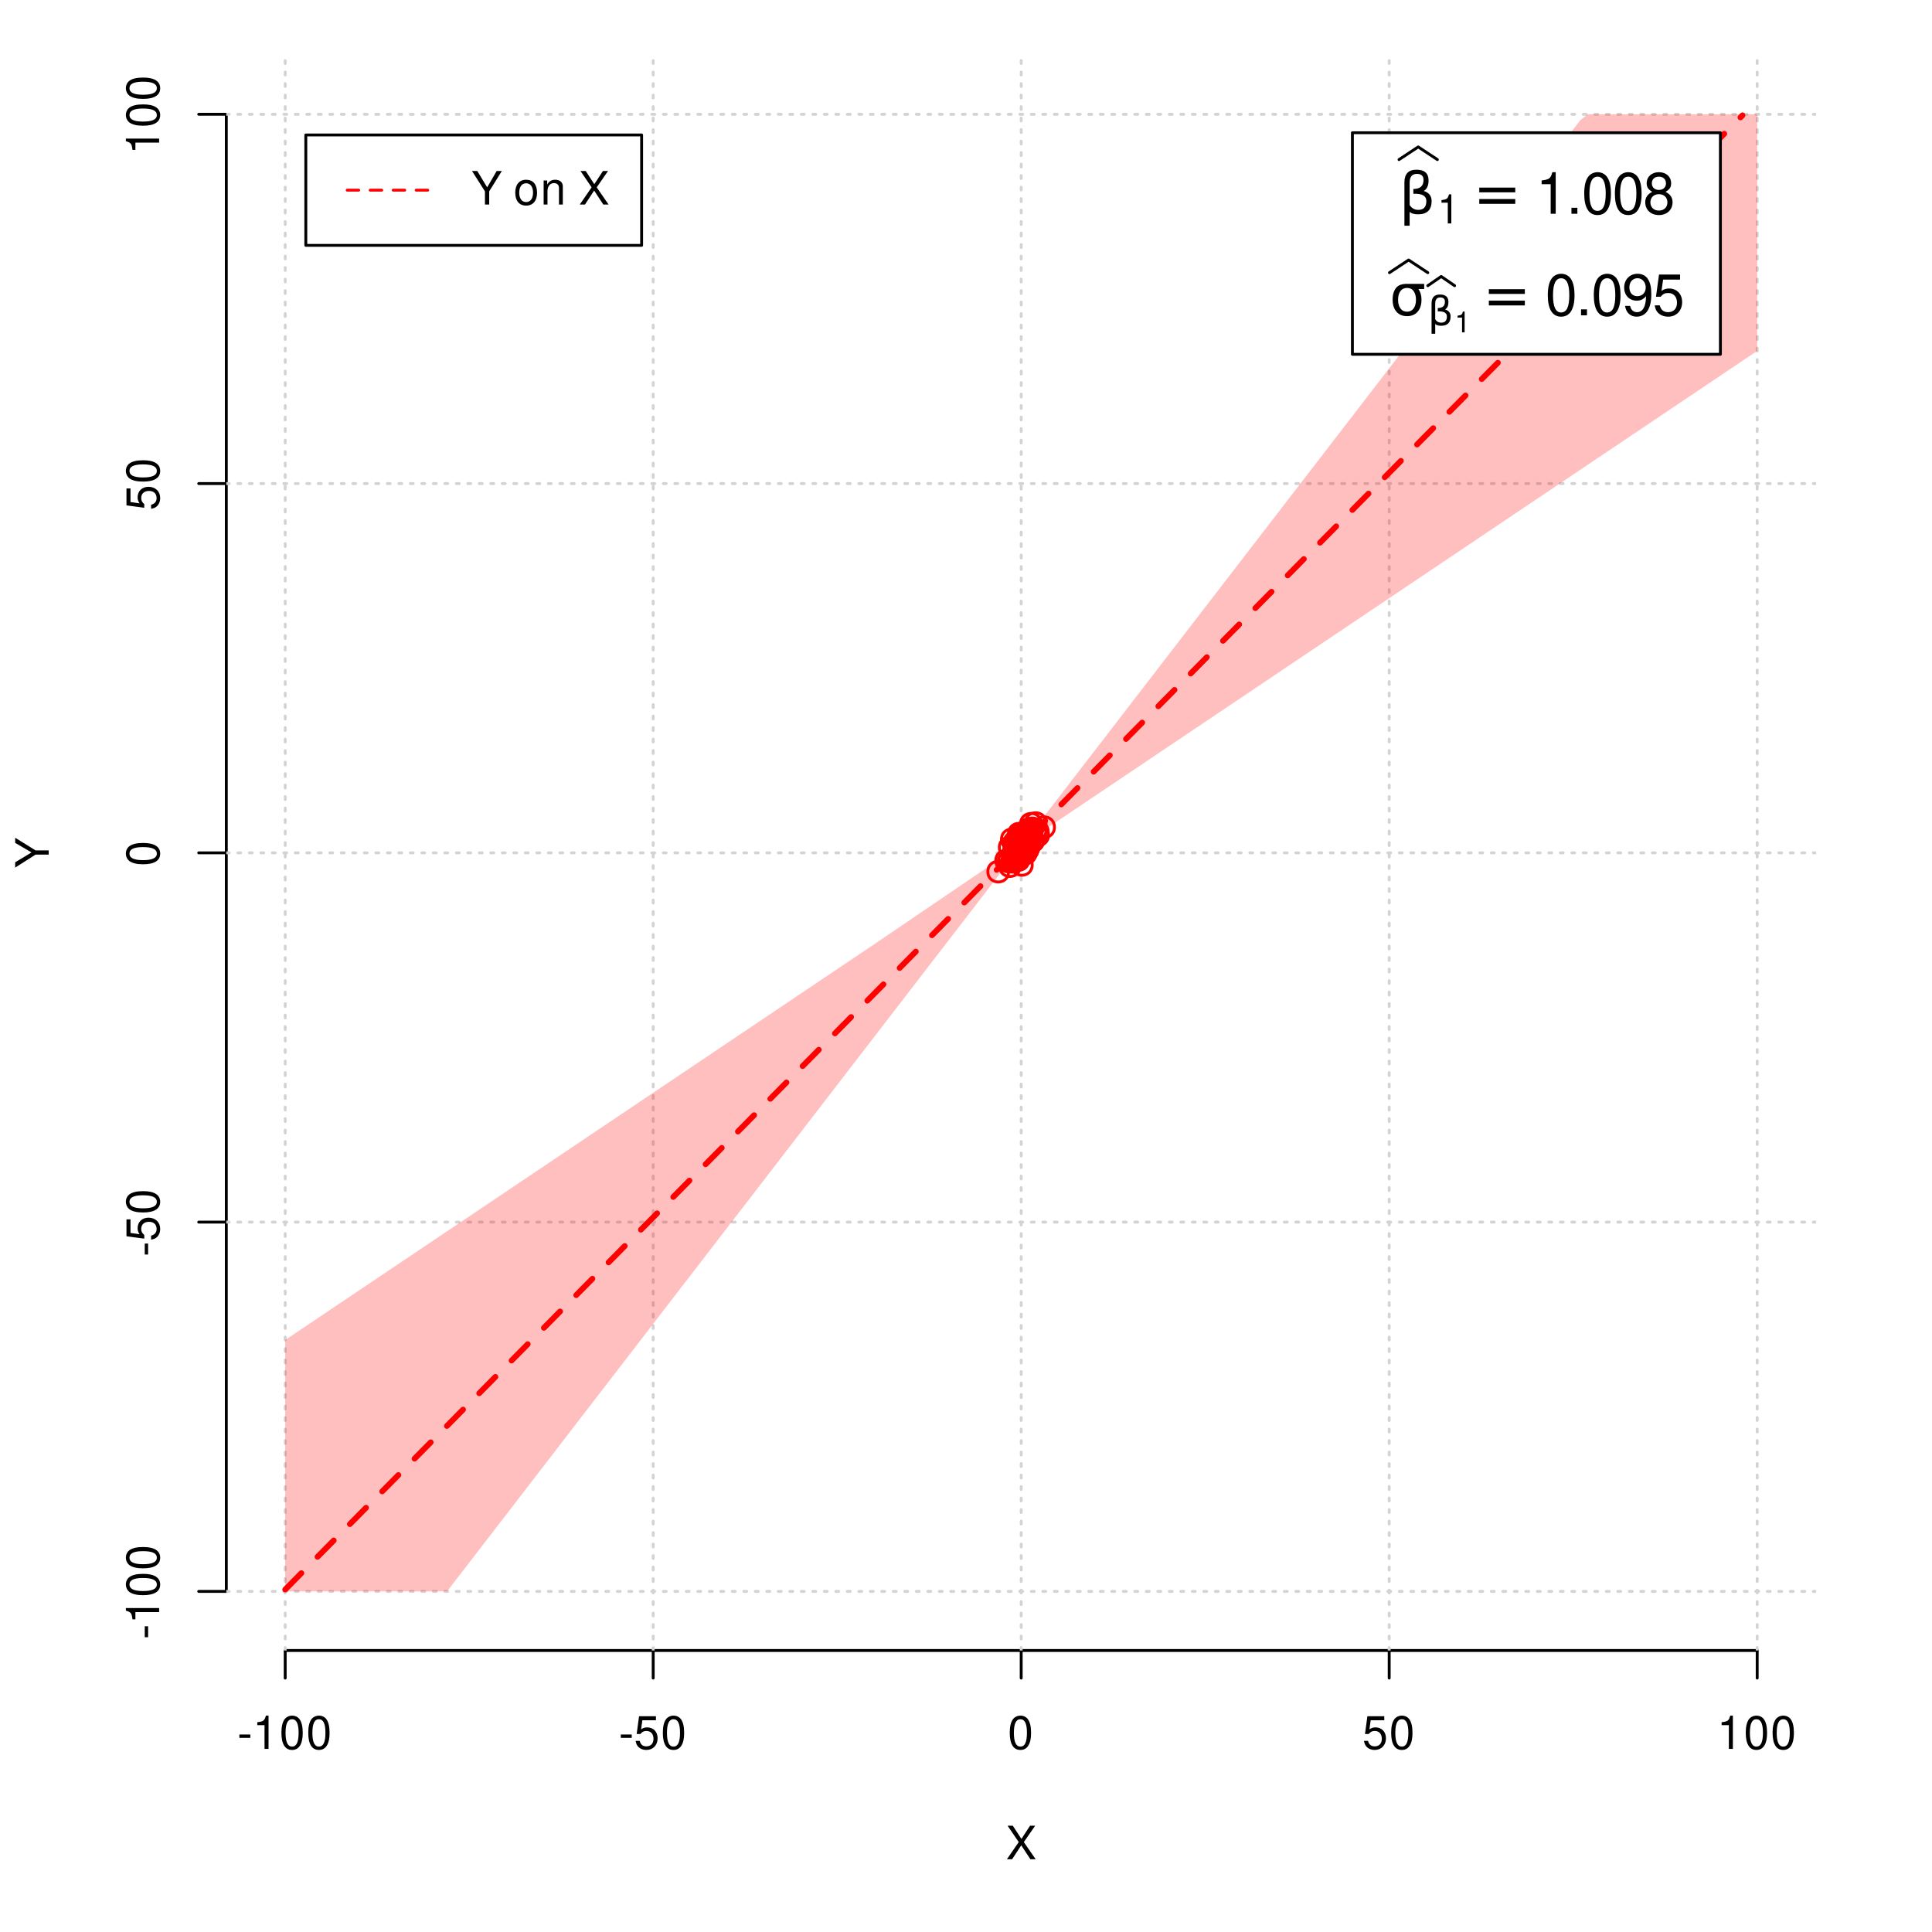 <?xml version="1.0" encoding="UTF-8"?>
<svg xmlns="http://www.w3.org/2000/svg" xmlns:xlink="http://www.w3.org/1999/xlink" width="504pt" height="504pt" viewBox="0 0 504 504" version="1.1">
<defs>
<g>
<symbol overflow="visible" id="glyph0-0">
<path style="stroke:none;" d=""/>
</symbol>
<symbol overflow="visible" id="glyph0-1">
<path style="stroke:none;" d="M 4.688 -4.484 L 7.641 -8.75 L 6.312 -8.75 L 4.062 -5.312 L 1.812 -8.75 L 0.453 -8.75 L 3.359 -4.484 L 0.266 0 L 1.625 0 L 4.016 -3.641 L 6.406 0 L 7.781 0 Z M 4.688 -4.484 "/>
</symbol>
<symbol overflow="visible" id="glyph0-2">
<path style="stroke:none;" d="M 3.406 -3.75 L 0.547 -3.75 L 0.547 -2.875 L 3.406 -2.875 Z M 3.406 -3.75 "/>
</symbol>
<symbol overflow="visible" id="glyph0-3">
<path style="stroke:none;" d="M 3.109 -6.188 L 3.109 0 L 4.156 0 L 4.156 -8.672 L 3.469 -8.672 C 3.094 -7.344 2.859 -7.156 1.219 -6.953 L 1.219 -6.188 Z M 3.109 -6.188 "/>
</symbol>
<symbol overflow="visible" id="glyph0-4">
<path style="stroke:none;" d="M 3.297 -8.672 C 2.516 -8.672 1.781 -8.312 1.344 -7.734 C 0.797 -6.953 0.516 -5.812 0.516 -4.203 C 0.516 -1.266 1.469 0.281 3.297 0.281 C 5.094 0.281 6.078 -1.266 6.078 -4.125 C 6.078 -5.812 5.812 -6.938 5.25 -7.734 C 4.812 -8.328 4.109 -8.672 3.297 -8.672 Z M 3.297 -7.734 C 4.438 -7.734 5 -6.578 5 -4.219 C 5 -1.75 4.453 -0.594 3.281 -0.594 C 2.156 -0.594 1.594 -1.797 1.594 -4.188 C 1.594 -6.578 2.156 -7.734 3.297 -7.734 Z M 3.297 -7.734 "/>
</symbol>
<symbol overflow="visible" id="glyph0-5">
<path style="stroke:none;" d="M 5.719 -8.516 L 1.312 -8.516 L 0.688 -3.875 L 1.656 -3.875 C 2.141 -4.469 2.562 -4.672 3.234 -4.672 C 4.375 -4.672 5.078 -3.891 5.078 -2.625 C 5.078 -1.406 4.375 -0.656 3.219 -0.656 C 2.297 -0.656 1.734 -1.125 1.469 -2.094 L 0.422 -2.094 C 0.562 -1.391 0.688 -1.062 0.938 -0.75 C 1.422 -0.094 2.281 0.281 3.234 0.281 C 4.953 0.281 6.156 -0.969 6.156 -2.766 C 6.156 -4.453 5.047 -5.609 3.406 -5.609 C 2.812 -5.609 2.328 -5.453 1.844 -5.094 L 2.172 -7.469 L 5.719 -7.469 Z M 5.719 -8.516 "/>
</symbol>
<symbol overflow="visible" id="glyph0-6">
<path style="stroke:none;" d="M 4.641 -3.438 L 7.938 -8.75 L 6.594 -8.75 L 4.109 -4.484 L 1.531 -8.75 L 0.156 -8.75 L 3.531 -3.438 L 3.531 0 L 4.641 0 Z M 4.641 -3.438 "/>
</symbol>
<symbol overflow="visible" id="glyph0-7">
<path style="stroke:none;" d=""/>
</symbol>
<symbol overflow="visible" id="glyph0-8">
<path style="stroke:none;" d="M 3.266 -6.469 C 1.484 -6.469 0.438 -5.203 0.438 -3.094 C 0.438 -0.969 1.484 0.281 3.281 0.281 C 5.047 0.281 6.125 -0.984 6.125 -3.047 C 6.125 -5.234 5.094 -6.469 3.266 -6.469 Z M 3.281 -5.547 C 4.406 -5.547 5.078 -4.625 5.078 -3.062 C 5.078 -1.578 4.375 -0.641 3.281 -0.641 C 2.156 -0.641 1.469 -1.578 1.469 -3.094 C 1.469 -4.625 2.156 -5.547 3.281 -5.547 Z M 3.281 -5.547 "/>
</symbol>
<symbol overflow="visible" id="glyph0-9">
<path style="stroke:none;" d="M 0.844 -6.281 L 0.844 0 L 1.844 0 L 1.844 -3.469 C 1.844 -4.75 2.516 -5.594 3.547 -5.594 C 4.344 -5.594 4.844 -5.109 4.844 -4.359 L 4.844 0 L 5.844 0 L 5.844 -4.75 C 5.844 -5.797 5.062 -6.469 3.859 -6.469 C 2.922 -6.469 2.312 -6.109 1.766 -5.234 L 1.766 -6.281 Z M 0.844 -6.281 "/>
</symbol>
<symbol overflow="visible" id="glyph1-0">
<path style="stroke:none;" d=""/>
</symbol>
<symbol overflow="visible" id="glyph1-1">
<path style="stroke:none;" d="M -3.438 -4.641 L -8.75 -7.938 L -8.75 -6.594 L -4.484 -4.109 L -8.75 -1.531 L -8.75 -0.156 L -3.438 -3.531 L 0 -3.531 L 0 -4.641 Z M -3.438 -4.641 "/>
</symbol>
<symbol overflow="visible" id="glyph1-2">
<path style="stroke:none;" d="M -3.75 -3.406 L -3.75 -0.547 L -2.875 -0.547 L -2.875 -3.406 Z M -3.75 -3.406 "/>
</symbol>
<symbol overflow="visible" id="glyph1-3">
<path style="stroke:none;" d="M -6.188 -3.109 L 0 -3.109 L 0 -4.156 L -8.672 -4.156 L -8.672 -3.469 C -7.344 -3.094 -7.156 -2.859 -6.953 -1.219 L -6.188 -1.219 Z M -6.188 -3.109 "/>
</symbol>
<symbol overflow="visible" id="glyph1-4">
<path style="stroke:none;" d="M -8.672 -3.297 C -8.672 -2.516 -8.312 -1.781 -7.734 -1.344 C -6.953 -0.797 -5.812 -0.516 -4.203 -0.516 C -1.266 -0.516 0.281 -1.469 0.281 -3.297 C 0.281 -5.094 -1.266 -6.078 -4.125 -6.078 C -5.812 -6.078 -6.938 -5.812 -7.734 -5.25 C -8.328 -4.812 -8.672 -4.109 -8.672 -3.297 Z M -7.734 -3.297 C -7.734 -4.438 -6.578 -5 -4.219 -5 C -1.75 -5 -0.594 -4.453 -0.594 -3.281 C -0.594 -2.156 -1.797 -1.594 -4.188 -1.594 C -6.578 -1.594 -7.734 -2.156 -7.734 -3.297 Z M -7.734 -3.297 "/>
</symbol>
<symbol overflow="visible" id="glyph1-5">
<path style="stroke:none;" d="M -8.516 -5.719 L -8.516 -1.312 L -3.875 -0.688 L -3.875 -1.656 C -4.469 -2.141 -4.672 -2.562 -4.672 -3.234 C -4.672 -4.375 -3.891 -5.078 -2.625 -5.078 C -1.406 -5.078 -0.656 -4.375 -0.656 -3.219 C -0.656 -2.297 -1.125 -1.734 -2.094 -1.469 L -2.094 -0.422 C -1.391 -0.562 -1.062 -0.688 -0.75 -0.938 C -0.094 -1.422 0.281 -2.281 0.281 -3.234 C 0.281 -4.953 -0.969 -6.156 -2.766 -6.156 C -4.453 -6.156 -5.609 -5.047 -5.609 -3.406 C -5.609 -2.812 -5.453 -2.328 -5.094 -1.844 L -7.469 -2.172 L -7.469 -5.719 Z M -8.516 -5.719 "/>
</symbol>
<symbol overflow="visible" id="glyph2-0">
<path style="stroke:none;" d="M 0.75 2.656 L 0.75 -10.578 L 8.25 -10.578 L 8.25 2.656 Z M 1.594 1.812 L 7.406 1.812 L 7.406 -9.734 L 1.594 -9.734 Z M 1.594 1.812 "/>
</symbol>
<symbol overflow="visible" id="glyph2-1">
<path style="stroke:none;" d="M 2.766 -0.5 L 2.766 3.125 L 1.406 3.125 L 1.406 -8.156 C 1.406 -10.375 2.445 -11.484 4.531 -11.484 C 6.645 -11.484 7.703 -10.547 7.703 -8.672 C 7.703 -7.336 7.285 -6.426 6.453 -5.938 C 7.816 -5.5 8.5 -4.625 8.5 -3.312 C 8.5 -1 7.32 0.156 4.969 0.156 C 3.926 0.156 3.191 -0.062 2.766 -0.5 Z M 2.766 -2.266 C 3.305 -1.422 4.055 -1 5.016 -1 C 6.422 -1 7.125 -1.766 7.125 -3.297 C 7.125 -4.672 5.992 -5.305 3.734 -5.203 L 3.734 -6.453 C 5.504 -6.453 6.391 -7.234 6.391 -8.797 C 6.391 -9.859 5.816 -10.391 4.672 -10.391 C 3.398 -10.391 2.766 -9.629 2.766 -8.109 Z M 2.766 -2.266 "/>
</symbol>
<symbol overflow="visible" id="glyph2-2">
<path style="stroke:none;" d="M 1.594 -6.812 L 10.984 -6.812 L 10.984 -5.578 L 1.594 -5.578 Z M 1.594 -3.828 L 10.984 -3.828 L 10.984 -2.578 L 1.594 -2.578 Z M 1.594 -3.828 "/>
</symbol>
<symbol overflow="visible" id="glyph2-3">
<path style="stroke:none;" d="M 4.594 -7.141 C 3.852 -7.141 3.281 -6.867 2.875 -6.328 C 2.457 -5.766 2.25 -5.02 2.25 -4.094 C 2.25 -3.113 2.457 -2.344 2.875 -1.781 C 3.289 -1.219 3.863 -0.938 4.594 -0.938 C 5.312 -0.938 5.879 -1.219 6.297 -1.781 C 6.711 -2.344 6.922 -3.113 6.922 -4.094 C 6.922 -4.988 6.711 -5.734 6.297 -6.328 C 5.91 -6.867 5.344 -7.141 4.594 -7.141 Z M 4.594 -8.203 L 9.062 -8.203 L 9.062 -6.859 L 7.562 -6.859 C 8.094 -6.098 8.359 -5.176 8.359 -4.094 C 8.359 -2.75 8.023 -1.695 7.359 -0.938 C 6.68 -0.164 5.758 0.219 4.594 0.219 C 3.414 0.219 2.492 -0.164 1.828 -0.938 C 1.16 -1.695 0.828 -2.75 0.828 -4.094 C 0.828 -5.445 1.16 -6.504 1.828 -7.266 C 2.379 -7.891 3.301 -8.203 4.594 -8.203 Z M 4.594 -8.203 "/>
</symbol>
<symbol overflow="visible" id="glyph3-0">
<path style="stroke:none;" d=""/>
</symbol>
<symbol overflow="visible" id="glyph3-1">
<path style="stroke:none;" d="M 2.719 -5.406 L 2.719 0 L 3.641 0 L 3.641 -7.594 L 3.031 -7.594 C 2.703 -6.422 2.5 -6.266 1.078 -6.078 L 1.078 -5.406 Z M 2.719 -5.406 "/>
</symbol>
<symbol overflow="visible" id="glyph4-0">
<path style="stroke:none;" d=""/>
</symbol>
<symbol overflow="visible" id="glyph4-1">
<path style="stroke:none;" d="M 3.891 -7.719 L 3.891 0 L 5.203 0 L 5.203 -10.844 L 4.328 -10.844 C 3.875 -9.188 3.562 -8.953 1.531 -8.688 L 1.531 -7.719 Z M 3.891 -7.719 "/>
</symbol>
<symbol overflow="visible" id="glyph4-2">
<path style="stroke:none;" d="M 2.859 -1.562 L 1.312 -1.562 L 1.312 0 L 2.859 0 Z M 2.859 -1.562 "/>
</symbol>
<symbol overflow="visible" id="glyph4-3">
<path style="stroke:none;" d="M 4.125 -10.844 C 3.141 -10.844 2.234 -10.391 1.688 -9.656 C 0.984 -8.703 0.641 -7.266 0.641 -5.25 C 0.641 -1.594 1.844 0.344 4.125 0.344 C 6.375 0.344 7.609 -1.594 7.609 -5.156 C 7.609 -7.266 7.281 -8.672 6.562 -9.656 C 6.016 -10.406 5.125 -10.844 4.125 -10.844 Z M 4.125 -9.672 C 5.547 -9.672 6.25 -8.219 6.25 -5.281 C 6.25 -2.188 5.562 -0.75 4.094 -0.75 C 2.703 -0.75 2 -2.25 2 -5.234 C 2 -8.219 2.703 -9.672 4.125 -9.672 Z M 4.125 -9.672 "/>
</symbol>
<symbol overflow="visible" id="glyph4-4">
<path style="stroke:none;" d="M 5.859 -5.719 C 6.969 -6.391 7.312 -6.938 7.312 -7.953 C 7.312 -9.656 6.016 -10.844 4.125 -10.844 C 2.25 -10.844 0.938 -9.656 0.938 -7.969 C 0.938 -6.938 1.281 -6.406 2.375 -5.719 C 1.156 -5.094 0.562 -4.219 0.562 -3.016 C 0.562 -1.031 2.016 0.344 4.125 0.344 C 6.219 0.344 7.688 -1.031 7.688 -3.016 C 7.688 -4.219 7.094 -5.094 5.859 -5.719 Z M 4.125 -9.672 C 5.25 -9.672 5.969 -9 5.969 -7.922 C 5.969 -6.906 5.234 -6.219 4.125 -6.219 C 3 -6.219 2.281 -6.906 2.281 -7.953 C 2.281 -9 3 -9.672 4.125 -9.672 Z M 4.125 -5.109 C 5.438 -5.109 6.344 -4.25 6.344 -2.984 C 6.344 -1.688 5.453 -0.828 4.094 -0.828 C 2.812 -0.828 1.906 -1.703 1.906 -2.969 C 1.906 -4.266 2.797 -5.109 4.125 -5.109 Z M 4.125 -5.109 "/>
</symbol>
<symbol overflow="visible" id="glyph4-5">
<path style="stroke:none;" d="M 0.797 -2.469 C 1.047 -0.703 2.188 0.344 3.812 0.344 C 5 0.344 6.047 -0.219 6.672 -1.203 C 7.328 -2.266 7.641 -3.578 7.641 -5.547 C 7.641 -7.375 7.359 -8.531 6.734 -9.5 C 6.156 -10.375 5.219 -10.844 4.047 -10.844 C 2.031 -10.844 0.562 -9.328 0.562 -7.234 C 0.562 -5.234 1.922 -3.828 3.844 -3.828 C 4.844 -3.828 5.594 -4.188 6.266 -5.016 C 6.25 -2.312 5.422 -0.828 3.906 -0.828 C 2.969 -0.828 2.328 -1.422 2.109 -2.469 Z M 4.031 -9.688 C 5.266 -9.688 6.188 -8.656 6.188 -7.266 C 6.188 -5.922 5.297 -5 3.984 -5 C 2.719 -5 1.922 -5.891 1.922 -7.328 C 1.922 -8.703 2.812 -9.688 4.031 -9.688 Z M 4.031 -9.688 "/>
</symbol>
<symbol overflow="visible" id="glyph4-6">
<path style="stroke:none;" d="M 7.141 -10.641 L 1.656 -10.641 L 0.859 -4.844 L 2.062 -4.844 C 2.688 -5.578 3.188 -5.828 4.031 -5.828 C 5.453 -5.828 6.344 -4.859 6.344 -3.281 C 6.344 -1.75 5.453 -0.828 4.016 -0.828 C 2.859 -0.828 2.156 -1.406 1.844 -2.609 L 0.531 -2.609 C 0.703 -1.734 0.859 -1.312 1.172 -0.938 C 1.766 -0.125 2.844 0.344 4.047 0.344 C 6.188 0.344 7.688 -1.219 7.688 -3.469 C 7.688 -5.562 6.297 -7 4.266 -7 C 3.516 -7 2.906 -6.812 2.297 -6.359 L 2.719 -9.328 L 7.141 -9.328 Z M 7.141 -10.641 "/>
</symbol>
<symbol overflow="visible" id="glyph5-0">
<path style="stroke:none;" d="M 0.516 1.859 L 0.516 -7.406 L 5.766 -7.406 L 5.766 1.859 Z M 1.109 1.266 L 5.188 1.266 L 5.188 -6.812 L 1.109 -6.812 Z M 1.109 1.266 "/>
</symbol>
<symbol overflow="visible" id="glyph5-1">
<path style="stroke:none;" d="M 1.938 -0.359 L 1.938 2.188 L 0.984 2.188 L 0.984 -5.703 C 0.984 -7.266 1.711 -8.047 3.172 -8.047 C 4.648 -8.047 5.391 -7.391 5.391 -6.078 C 5.391 -5.141 5.098 -4.5 4.516 -4.156 C 5.473 -3.844 5.953 -3.234 5.953 -2.328 C 5.953 -0.703 5.125 0.109 3.469 0.109 C 2.75 0.109 2.238 -0.047 1.938 -0.359 Z M 1.938 -1.578 C 2.312 -0.992 2.836 -0.703 3.516 -0.703 C 4.492 -0.703 4.984 -1.238 4.984 -2.312 C 4.984 -3.27 4.191 -3.711 2.609 -3.641 L 2.609 -4.516 C 3.848 -4.516 4.469 -5.062 4.469 -6.156 C 4.469 -6.906 4.066 -7.281 3.266 -7.281 C 2.379 -7.281 1.938 -6.742 1.938 -5.672 Z M 1.938 -1.578 "/>
</symbol>
<symbol overflow="visible" id="glyph6-0">
<path style="stroke:none;" d=""/>
</symbol>
<symbol overflow="visible" id="glyph6-1">
<path style="stroke:none;" d="M 1.938 -3.859 L 1.938 0 L 2.609 0 L 2.609 -5.422 L 2.172 -5.422 C 1.938 -4.594 1.781 -4.484 0.766 -4.344 L 0.766 -3.859 Z M 1.938 -3.859 "/>
</symbol>
</g>
<clipPath id="clip1">
  <path d="M 74 14.398 L 75 14.398 L 75 430.559 L 74 430.559 Z M 74 14.398 "/>
</clipPath>
<clipPath id="clip2">
  <path d="M 170 14.398 L 171 14.398 L 171 430.559 L 170 430.559 Z M 170 14.398 "/>
</clipPath>
<clipPath id="clip3">
  <path d="M 266 14.398 L 267 14.398 L 267 430.559 L 266 430.559 Z M 266 14.398 "/>
</clipPath>
<clipPath id="clip4">
  <path d="M 362 14.398 L 363 14.398 L 363 430.559 L 362 430.559 Z M 362 14.398 "/>
</clipPath>
<clipPath id="clip5">
  <path d="M 458 14.398 L 459 14.398 L 459 430.559 L 458 430.559 Z M 458 14.398 "/>
</clipPath>
<clipPath id="clip6">
  <path d="M 59.039 414 L 473.758 414 L 473.758 416 L 59.039 416 Z M 59.039 414 "/>
</clipPath>
<clipPath id="clip7">
  <path d="M 59.039 318 L 473.758 318 L 473.758 320 L 59.039 320 Z M 59.039 318 "/>
</clipPath>
<clipPath id="clip8">
  <path d="M 59.039 222 L 473.758 222 L 473.758 223 L 59.039 223 Z M 59.039 222 "/>
</clipPath>
<clipPath id="clip9">
  <path d="M 59.039 125 L 473.758 125 L 473.758 127 L 59.039 127 Z M 59.039 125 "/>
</clipPath>
<clipPath id="clip10">
  <path d="M 59.039 29 L 473.758 29 L 473.758 31 L 59.039 31 Z M 59.039 29 "/>
</clipPath>
</defs>
<g id="surface1081">
<rect x="0" y="0" width="504" height="504" style="fill:rgb(100%,100%,100%);fill-opacity:1;stroke:none;"/>
<g style="fill:rgb(0%,0%,0%);fill-opacity:1;">
  <use xlink:href="#glyph0-1" x="262.398" y="485.029"/>
</g>
<g style="fill:rgb(0%,0%,0%);fill-opacity:1;">
  <use xlink:href="#glyph1-1" x="12.709" y="226.48"/>
</g>
<path style="fill:none;stroke-width:0.75;stroke-linecap:round;stroke-linejoin:round;stroke:rgb(0%,0%,0%);stroke-opacity:1;stroke-miterlimit:10;" d="M 74.398 430.559 L 458.398 430.559 "/>
<path style="fill:none;stroke-width:0.75;stroke-linecap:round;stroke-linejoin:round;stroke:rgb(0%,0%,0%);stroke-opacity:1;stroke-miterlimit:10;" d="M 74.398 430.559 L 74.398 437.762 "/>
<path style="fill:none;stroke-width:0.75;stroke-linecap:round;stroke-linejoin:round;stroke:rgb(0%,0%,0%);stroke-opacity:1;stroke-miterlimit:10;" d="M 170.398 430.559 L 170.398 437.762 "/>
<path style="fill:none;stroke-width:0.75;stroke-linecap:round;stroke-linejoin:round;stroke:rgb(0%,0%,0%);stroke-opacity:1;stroke-miterlimit:10;" d="M 266.398 430.559 L 266.398 437.762 "/>
<path style="fill:none;stroke-width:0.75;stroke-linecap:round;stroke-linejoin:round;stroke:rgb(0%,0%,0%);stroke-opacity:1;stroke-miterlimit:10;" d="M 362.398 430.559 L 362.398 437.762 "/>
<path style="fill:none;stroke-width:0.75;stroke-linecap:round;stroke-linejoin:round;stroke:rgb(0%,0%,0%);stroke-opacity:1;stroke-miterlimit:10;" d="M 458.398 430.559 L 458.398 437.762 "/>
<g style="fill:rgb(0%,0%,0%);fill-opacity:1;">
  <use xlink:href="#glyph0-2" x="61.898" y="456.229"/>
  <use xlink:href="#glyph0-3" x="65.898" y="456.229"/>
  <use xlink:href="#glyph0-4" x="72.898" y="456.229"/>
  <use xlink:href="#glyph0-4" x="79.898" y="456.229"/>
</g>
<g style="fill:rgb(0%,0%,0%);fill-opacity:1;">
  <use xlink:href="#glyph0-2" x="161.398" y="456.229"/>
  <use xlink:href="#glyph0-5" x="165.398" y="456.229"/>
  <use xlink:href="#glyph0-4" x="172.398" y="456.229"/>
</g>
<g style="fill:rgb(0%,0%,0%);fill-opacity:1;">
  <use xlink:href="#glyph0-4" x="262.898" y="456.229"/>
</g>
<g style="fill:rgb(0%,0%,0%);fill-opacity:1;">
  <use xlink:href="#glyph0-5" x="355.398" y="456.229"/>
  <use xlink:href="#glyph0-4" x="362.398" y="456.229"/>
</g>
<g style="fill:rgb(0%,0%,0%);fill-opacity:1;">
  <use xlink:href="#glyph0-3" x="447.898" y="456.229"/>
  <use xlink:href="#glyph0-4" x="454.898" y="456.229"/>
  <use xlink:href="#glyph0-4" x="461.898" y="456.229"/>
</g>
<path style="fill:none;stroke-width:0.75;stroke-linecap:round;stroke-linejoin:round;stroke:rgb(0%,0%,0%);stroke-opacity:1;stroke-miterlimit:10;" d="M 59.039 415.148 L 59.039 29.812 "/>
<path style="fill:none;stroke-width:0.75;stroke-linecap:round;stroke-linejoin:round;stroke:rgb(0%,0%,0%);stroke-opacity:1;stroke-miterlimit:10;" d="M 59.039 415.148 L 51.84 415.148 "/>
<path style="fill:none;stroke-width:0.75;stroke-linecap:round;stroke-linejoin:round;stroke:rgb(0%,0%,0%);stroke-opacity:1;stroke-miterlimit:10;" d="M 59.039 318.812 L 51.84 318.812 "/>
<path style="fill:none;stroke-width:0.75;stroke-linecap:round;stroke-linejoin:round;stroke:rgb(0%,0%,0%);stroke-opacity:1;stroke-miterlimit:10;" d="M 59.039 222.48 L 51.84 222.48 "/>
<path style="fill:none;stroke-width:0.75;stroke-linecap:round;stroke-linejoin:round;stroke:rgb(0%,0%,0%);stroke-opacity:1;stroke-miterlimit:10;" d="M 59.039 126.148 L 51.84 126.148 "/>
<path style="fill:none;stroke-width:0.75;stroke-linecap:round;stroke-linejoin:round;stroke:rgb(0%,0%,0%);stroke-opacity:1;stroke-miterlimit:10;" d="M 59.039 29.812 L 51.84 29.812 "/>
<g style="fill:rgb(0%,0%,0%);fill-opacity:1;">
  <use xlink:href="#glyph1-2" x="41.51" y="427.648"/>
  <use xlink:href="#glyph1-3" x="41.51" y="423.648"/>
  <use xlink:href="#glyph1-4" x="41.51" y="416.648"/>
  <use xlink:href="#glyph1-4" x="41.51" y="409.648"/>
</g>
<g style="fill:rgb(0%,0%,0%);fill-opacity:1;">
  <use xlink:href="#glyph1-2" x="41.51" y="327.812"/>
  <use xlink:href="#glyph1-5" x="41.51" y="323.812"/>
  <use xlink:href="#glyph1-4" x="41.51" y="316.812"/>
</g>
<g style="fill:rgb(0%,0%,0%);fill-opacity:1;">
  <use xlink:href="#glyph1-4" x="41.51" y="225.98"/>
</g>
<g style="fill:rgb(0%,0%,0%);fill-opacity:1;">
  <use xlink:href="#glyph1-5" x="41.51" y="133.148"/>
  <use xlink:href="#glyph1-4" x="41.51" y="126.148"/>
</g>
<g style="fill:rgb(0%,0%,0%);fill-opacity:1;">
  <use xlink:href="#glyph1-3" x="41.51" y="40.312"/>
  <use xlink:href="#glyph1-4" x="41.51" y="33.312"/>
  <use xlink:href="#glyph1-4" x="41.51" y="26.312"/>
</g>
<g clip-path="url(#clip1)" clip-rule="nonzero">
<path style="fill:none;stroke-width:0.75;stroke-linecap:round;stroke-linejoin:round;stroke:rgb(82.745%,82.745%,82.745%);stroke-opacity:1;stroke-dasharray:0.75,2.25;stroke-miterlimit:10;" d="M 74.398 430.559 L 74.398 14.398 "/>
</g>
<g clip-path="url(#clip2)" clip-rule="nonzero">
<path style="fill:none;stroke-width:0.75;stroke-linecap:round;stroke-linejoin:round;stroke:rgb(82.745%,82.745%,82.745%);stroke-opacity:1;stroke-dasharray:0.75,2.25;stroke-miterlimit:10;" d="M 170.398 430.559 L 170.398 14.398 "/>
</g>
<g clip-path="url(#clip3)" clip-rule="nonzero">
<path style="fill:none;stroke-width:0.75;stroke-linecap:round;stroke-linejoin:round;stroke:rgb(82.745%,82.745%,82.745%);stroke-opacity:1;stroke-dasharray:0.75,2.25;stroke-miterlimit:10;" d="M 266.398 430.559 L 266.398 14.398 "/>
</g>
<g clip-path="url(#clip4)" clip-rule="nonzero">
<path style="fill:none;stroke-width:0.75;stroke-linecap:round;stroke-linejoin:round;stroke:rgb(82.745%,82.745%,82.745%);stroke-opacity:1;stroke-dasharray:0.75,2.25;stroke-miterlimit:10;" d="M 362.398 430.559 L 362.398 14.398 "/>
</g>
<g clip-path="url(#clip5)" clip-rule="nonzero">
<path style="fill:none;stroke-width:0.75;stroke-linecap:round;stroke-linejoin:round;stroke:rgb(82.745%,82.745%,82.745%);stroke-opacity:1;stroke-dasharray:0.75,2.25;stroke-miterlimit:10;" d="M 458.398 430.559 L 458.398 14.398 "/>
</g>
<g clip-path="url(#clip6)" clip-rule="nonzero">
<path style="fill:none;stroke-width:0.75;stroke-linecap:round;stroke-linejoin:round;stroke:rgb(82.745%,82.745%,82.745%);stroke-opacity:1;stroke-dasharray:0.75,2.25;stroke-miterlimit:10;" d="M 59.039 415.148 L 473.762 415.148 "/>
</g>
<g clip-path="url(#clip7)" clip-rule="nonzero">
<path style="fill:none;stroke-width:0.75;stroke-linecap:round;stroke-linejoin:round;stroke:rgb(82.745%,82.745%,82.745%);stroke-opacity:1;stroke-dasharray:0.75,2.25;stroke-miterlimit:10;" d="M 59.039 318.812 L 473.762 318.812 "/>
</g>
<g clip-path="url(#clip8)" clip-rule="nonzero">
<path style="fill:none;stroke-width:0.75;stroke-linecap:round;stroke-linejoin:round;stroke:rgb(82.745%,82.745%,82.745%);stroke-opacity:1;stroke-dasharray:0.75,2.25;stroke-miterlimit:10;" d="M 59.039 222.48 L 473.762 222.48 "/>
</g>
<g clip-path="url(#clip9)" clip-rule="nonzero">
<path style="fill:none;stroke-width:0.75;stroke-linecap:round;stroke-linejoin:round;stroke:rgb(82.745%,82.745%,82.745%);stroke-opacity:1;stroke-dasharray:0.75,2.25;stroke-miterlimit:10;" d="M 59.039 126.148 L 473.762 126.148 "/>
</g>
<g clip-path="url(#clip10)" clip-rule="nonzero">
<path style="fill:none;stroke-width:0.75;stroke-linecap:round;stroke-linejoin:round;stroke:rgb(82.745%,82.745%,82.745%);stroke-opacity:1;stroke-dasharray:0.75,2.25;stroke-miterlimit:10;" d="M 59.039 29.812 L 473.762 29.812 "/>
</g>
<path style=" stroke:none;fill-rule:nonzero;fill:rgb(100%,0%,0%);fill-opacity:0.251;" d="M 74.398 415.148 L 74.398 349.574 L 76.32 348.285 L 78.238 346.996 L 80.16 345.703 L 82.078 344.414 L 84 343.125 L 85.922 341.832 L 87.84 340.543 L 89.762 339.254 L 91.68 337.965 L 93.602 336.672 L 95.52 335.383 L 97.441 334.094 L 99.359 332.801 L 101.281 331.512 L 103.199 330.223 L 105.121 328.934 L 107.039 327.641 L 108.961 326.352 L 110.879 325.062 L 112.801 323.77 L 114.719 322.48 L 116.641 321.191 L 118.559 319.902 L 120.48 318.609 L 122.398 317.32 L 124.32 316.031 L 126.238 314.738 L 128.16 313.449 L 130.078 312.16 L 132 310.871 L 133.922 309.578 L 135.84 308.289 L 137.762 307 L 139.68 305.707 L 141.602 304.418 L 143.52 303.129 L 145.441 301.84 L 147.359 300.547 L 149.281 299.258 L 151.199 297.969 L 153.121 296.676 L 155.039 295.387 L 156.961 294.098 L 158.879 292.809 L 160.801 291.516 L 162.719 290.227 L 164.641 288.938 L 166.559 287.645 L 168.48 286.355 L 170.398 285.066 L 172.32 283.777 L 174.238 282.484 L 176.16 281.195 L 178.078 279.906 L 180 278.613 L 181.922 277.324 L 183.84 276.035 L 185.762 274.746 L 187.68 273.453 L 189.602 272.164 L 191.52 270.875 L 193.441 269.582 L 195.359 268.293 L 197.281 267.004 L 199.199 265.715 L 201.121 264.422 L 203.039 263.133 L 204.961 261.844 L 206.879 260.551 L 208.801 259.262 L 210.719 257.973 L 212.641 256.684 L 214.559 255.391 L 216.48 254.102 L 218.398 252.812 L 220.32 251.52 L 222.238 250.23 L 224.16 248.941 L 226.078 247.652 L 228 246.359 L 229.922 245.055 L 231.84 243.75 L 233.762 242.449 L 235.68 241.145 L 237.602 239.84 L 239.52 238.535 L 241.441 237.23 L 243.359 235.93 L 245.281 234.625 L 247.199 233.32 L 249.121 232.016 L 251.039 230.711 L 252.961 229.41 L 254.879 228.105 L 256.801 226.801 L 258.719 225.496 L 260.641 224.191 L 262.559 222.879 L 264.48 221.559 L 266.398 219.969 L 268.32 217.879 L 270.238 215.594 L 272.16 213.234 L 274.078 210.742 L 277.922 205.758 L 279.84 203.262 L 281.762 200.77 L 283.68 198.277 L 285.602 195.785 L 287.52 193.293 L 289.441 190.801 L 291.359 188.309 L 293.281 185.816 L 295.199 183.324 L 297.121 180.832 L 299.039 178.34 L 300.961 175.844 L 302.879 173.352 L 304.801 170.859 L 306.719 168.367 L 308.641 165.875 L 310.559 163.383 L 312.48 160.891 L 314.398 158.398 L 316.32 155.906 L 318.238 153.414 L 320.16 150.922 L 322.078 148.43 L 324 145.934 L 325.922 143.441 L 327.84 140.949 L 329.762 138.457 L 331.68 135.965 L 333.602 133.473 L 335.52 130.98 L 337.441 128.488 L 339.359 125.996 L 341.281 123.504 L 343.199 121.012 L 345.121 118.516 L 347.039 116.023 L 348.961 113.531 L 350.879 111.039 L 352.801 108.547 L 354.719 106.055 L 356.641 103.562 L 358.559 101.07 L 360.48 98.578 L 362.398 96.086 L 364.32 93.594 L 366.238 91.098 L 368.16 88.605 L 370.078 86.113 L 373.922 81.129 L 375.84 78.637 L 377.762 76.145 L 379.68 73.652 L 381.602 71.16 L 383.52 68.668 L 385.441 66.176 L 387.359 63.684 L 389.281 61.188 L 391.199 58.695 L 393.121 56.203 L 395.039 53.711 L 396.961 51.219 L 398.879 48.727 L 400.801 46.234 L 402.719 43.742 L 404.641 41.25 L 406.559 38.758 L 408.48 36.266 L 410.398 33.77 L 412.32 31.277 L 414.238 29.812 L 458.398 29.812 L 458.398 91.539 L 456.48 92.828 L 454.559 94.121 L 452.641 95.41 L 450.719 96.699 L 448.801 97.992 L 446.879 99.281 L 444.961 100.57 L 443.039 101.859 L 441.121 103.152 L 439.199 104.441 L 437.281 105.73 L 435.359 107.023 L 433.441 108.312 L 431.52 109.602 L 429.602 110.891 L 427.68 112.184 L 425.762 113.473 L 423.84 114.762 L 421.922 116.055 L 418.078 118.633 L 416.16 119.922 L 414.238 121.215 L 412.32 122.504 L 410.398 123.793 L 408.48 125.086 L 406.559 126.375 L 404.641 127.664 L 402.719 128.953 L 400.801 130.246 L 398.879 131.535 L 396.961 132.824 L 395.039 134.117 L 393.121 135.406 L 391.199 136.695 L 389.281 137.984 L 387.359 139.277 L 385.441 140.566 L 383.52 141.855 L 381.602 143.148 L 379.68 144.438 L 377.762 145.727 L 375.84 147.016 L 373.922 148.309 L 370.078 150.887 L 368.16 152.18 L 366.238 153.469 L 364.32 154.758 L 362.398 156.047 L 360.48 157.34 L 358.559 158.629 L 356.641 159.918 L 354.719 161.211 L 352.801 162.5 L 350.879 163.789 L 348.961 165.078 L 347.039 166.371 L 345.121 167.66 L 343.199 168.949 L 341.281 170.242 L 339.359 171.531 L 337.441 172.82 L 335.52 174.109 L 333.602 175.402 L 331.68 176.691 L 329.762 177.98 L 327.84 179.273 L 325.922 180.562 L 322.078 183.141 L 320.16 184.434 L 318.238 185.723 L 316.32 187.012 L 314.398 188.305 L 312.48 189.594 L 310.559 190.883 L 308.641 192.172 L 306.719 193.465 L 304.801 194.754 L 302.879 196.043 L 300.961 197.336 L 299.039 198.625 L 297.121 199.914 L 295.199 201.203 L 293.281 202.496 L 291.359 203.785 L 289.441 205.074 L 287.52 206.367 L 285.602 207.656 L 283.68 208.945 L 281.762 210.234 L 279.84 211.527 L 277.922 212.816 L 274.078 215.395 L 272.16 216.777 L 270.238 218.156 L 268.32 219.625 L 266.398 221.098 L 264.48 223.203 L 262.559 225.695 L 260.641 228.188 L 258.719 230.68 L 256.801 233.172 L 254.879 235.668 L 252.961 238.16 L 251.039 240.652 L 249.121 243.145 L 247.199 245.637 L 245.281 248.129 L 243.359 250.621 L 241.441 253.113 L 239.52 255.605 L 237.602 258.098 L 235.68 260.59 L 233.762 263.086 L 231.84 265.578 L 229.922 268.07 L 226.078 273.055 L 224.16 275.547 L 222.238 278.039 L 220.32 280.531 L 218.398 283.023 L 216.48 285.516 L 214.559 288.008 L 212.641 290.504 L 210.719 292.996 L 208.801 295.488 L 206.879 297.98 L 204.961 300.473 L 203.039 302.965 L 201.121 305.457 L 199.199 307.949 L 197.281 310.441 L 195.359 312.934 L 193.441 315.426 L 191.52 317.918 L 189.602 320.414 L 187.68 322.906 L 185.762 325.398 L 183.84 327.891 L 181.922 330.383 L 178.078 335.367 L 176.16 337.859 L 174.238 340.352 L 172.32 342.844 L 170.398 345.336 L 168.48 347.832 L 166.559 350.324 L 164.641 352.816 L 162.719 355.309 L 160.801 357.801 L 158.879 360.293 L 156.961 362.785 L 155.039 365.277 L 153.121 367.77 L 151.199 370.262 L 149.281 372.754 L 147.359 375.25 L 145.441 377.742 L 143.52 380.234 L 141.602 382.727 L 139.68 385.219 L 137.762 387.711 L 135.84 390.203 L 133.922 392.695 L 130.078 397.68 L 128.16 400.172 L 126.238 402.664 L 124.32 405.16 L 122.398 407.652 L 120.48 410.145 L 118.559 412.637 L 116.641 415.129 L 114.719 415.148 Z M 74.398 415.148 "/>
<path style="fill:none;stroke-width:0.75;stroke-linecap:round;stroke-linejoin:round;stroke:rgb(100%,0%,0%);stroke-opacity:1;stroke-miterlimit:10;" d="M 273.453 217.02 C 273.453 220.617 268.051 220.617 268.051 217.02 C 268.051 213.418 273.453 213.418 273.453 217.02 "/>
<path style="fill:none;stroke-width:0.75;stroke-linecap:round;stroke-linejoin:round;stroke:rgb(100%,0%,0%);stroke-opacity:1;stroke-miterlimit:10;" d="M 271.656 214.891 C 271.656 218.488 266.254 218.488 266.254 214.891 C 266.254 211.289 271.656 211.289 271.656 214.891 "/>
<path style="fill:none;stroke-width:0.75;stroke-linecap:round;stroke-linejoin:round;stroke:rgb(100%,0%,0%);stroke-opacity:1;stroke-miterlimit:10;" d="M 269.98 218.836 C 269.98 222.438 264.578 222.438 264.578 218.836 C 264.578 215.238 269.98 215.238 269.98 218.836 "/>
<path style="fill:none;stroke-width:0.75;stroke-linecap:round;stroke-linejoin:round;stroke:rgb(100%,0%,0%);stroke-opacity:1;stroke-miterlimit:10;" d="M 271.055 217.57 C 271.055 221.168 265.656 221.168 265.656 217.57 C 265.656 213.969 271.055 213.969 271.055 217.57 "/>
<path style="fill:none;stroke-width:0.75;stroke-linecap:round;stroke-linejoin:round;stroke:rgb(100%,0%,0%);stroke-opacity:1;stroke-miterlimit:10;" d="M 268.555 217.465 C 268.555 221.062 263.156 221.062 263.156 217.465 C 263.156 213.863 268.555 213.863 268.555 217.465 "/>
<path style="fill:none;stroke-width:0.75;stroke-linecap:round;stroke-linejoin:round;stroke:rgb(100%,0%,0%);stroke-opacity:1;stroke-miterlimit:10;" d="M 267.465 222.273 C 267.465 225.871 262.062 225.871 262.062 222.273 C 262.062 218.672 267.465 218.672 267.465 222.273 "/>
<path style="fill:none;stroke-width:0.75;stroke-linecap:round;stroke-linejoin:round;stroke:rgb(100%,0%,0%);stroke-opacity:1;stroke-miterlimit:10;" d="M 269.164 221.293 C 269.164 224.891 263.762 224.891 263.762 221.293 C 263.762 217.691 269.164 217.691 269.164 221.293 "/>
<path style="fill:none;stroke-width:0.75;stroke-linecap:round;stroke-linejoin:round;stroke:rgb(100%,0%,0%);stroke-opacity:1;stroke-miterlimit:10;" d="M 270.672 221.828 C 270.672 225.43 265.273 225.43 265.273 221.828 C 265.273 218.23 270.672 218.23 270.672 221.828 "/>
<path style="fill:none;stroke-width:0.75;stroke-linecap:round;stroke-linejoin:round;stroke:rgb(100%,0%,0%);stroke-opacity:1;stroke-miterlimit:10;" d="M 270.84 217.305 C 270.84 220.902 265.441 220.902 265.441 217.305 C 265.441 213.703 270.84 213.703 270.84 217.305 "/>
<path style="fill:none;stroke-width:0.75;stroke-linecap:round;stroke-linejoin:round;stroke:rgb(100%,0%,0%);stroke-opacity:1;stroke-miterlimit:10;" d="M 270.555 217.27 C 270.555 220.871 265.152 220.871 265.152 217.27 C 265.152 213.672 270.555 213.672 270.555 217.27 "/>
<path style="fill:none;stroke-width:0.75;stroke-linecap:round;stroke-linejoin:round;stroke:rgb(100%,0%,0%);stroke-opacity:1;stroke-miterlimit:10;" d="M 268.375 224.352 C 268.375 227.949 262.973 227.949 262.973 224.352 C 262.973 220.75 268.375 220.75 268.375 224.352 "/>
<path style="fill:none;stroke-width:0.75;stroke-linecap:round;stroke-linejoin:round;stroke:rgb(100%,0%,0%);stroke-opacity:1;stroke-miterlimit:10;" d="M 268.887 222.375 C 268.887 225.973 263.488 225.973 263.488 222.375 C 263.488 218.773 268.887 218.773 268.887 222.375 "/>
<path style="fill:none;stroke-width:0.75;stroke-linecap:round;stroke-linejoin:round;stroke:rgb(100%,0%,0%);stroke-opacity:1;stroke-miterlimit:10;" d="M 268.273 221.641 C 268.273 225.242 262.871 225.242 262.871 221.641 C 262.871 218.043 268.273 218.043 268.273 221.641 "/>
<path style="fill:none;stroke-width:0.75;stroke-linecap:round;stroke-linejoin:round;stroke:rgb(100%,0%,0%);stroke-opacity:1;stroke-miterlimit:10;" d="M 266.094 221.074 C 266.094 224.676 260.691 224.676 260.691 221.074 C 260.691 217.473 266.094 217.473 266.094 221.074 "/>
<path style="fill:none;stroke-width:0.75;stroke-linecap:round;stroke-linejoin:round;stroke:rgb(100%,0%,0%);stroke-opacity:1;stroke-miterlimit:10;" d="M 268.945 221.141 C 268.945 224.742 263.547 224.742 263.547 221.141 C 263.547 217.539 268.945 217.539 268.945 221.141 "/>
<path style="fill:none;stroke-width:0.75;stroke-linecap:round;stroke-linejoin:round;stroke:rgb(100%,0%,0%);stroke-opacity:1;stroke-miterlimit:10;" d="M 271.668 217.613 C 271.668 221.211 266.27 221.211 266.27 217.613 C 266.27 214.012 271.668 214.012 271.668 217.613 "/>
<path style="fill:none;stroke-width:0.75;stroke-linecap:round;stroke-linejoin:round;stroke:rgb(100%,0%,0%);stroke-opacity:1;stroke-miterlimit:10;" d="M 268.934 221.039 C 268.934 224.637 263.531 224.637 263.531 221.039 C 263.531 217.438 268.934 217.438 268.934 221.039 "/>
<path style="fill:none;stroke-width:0.75;stroke-linecap:round;stroke-linejoin:round;stroke:rgb(100%,0%,0%);stroke-opacity:1;stroke-miterlimit:10;" d="M 270.227 217.887 C 270.227 221.484 264.828 221.484 264.828 217.887 C 264.828 214.285 270.227 214.285 270.227 217.887 "/>
<path style="fill:none;stroke-width:0.75;stroke-linecap:round;stroke-linejoin:round;stroke:rgb(100%,0%,0%);stroke-opacity:1;stroke-miterlimit:10;" d="M 268.809 220.102 C 268.809 223.703 263.406 223.703 263.406 220.102 C 263.406 216.5 268.809 216.5 268.809 220.102 "/>
<path style="fill:none;stroke-width:0.75;stroke-linecap:round;stroke-linejoin:round;stroke:rgb(100%,0%,0%);stroke-opacity:1;stroke-miterlimit:10;" d="M 272.84 216.691 C 272.84 220.289 267.441 220.289 267.441 216.691 C 267.441 213.09 272.84 213.09 272.84 216.691 "/>
<path style="fill:none;stroke-width:0.75;stroke-linecap:round;stroke-linejoin:round;stroke:rgb(100%,0%,0%);stroke-opacity:1;stroke-miterlimit:10;" d="M 269.25 220.785 C 269.25 224.383 263.848 224.383 263.848 220.785 C 263.848 217.184 269.25 217.184 269.25 220.785 "/>
<path style="fill:none;stroke-width:0.75;stroke-linecap:round;stroke-linejoin:round;stroke:rgb(100%,0%,0%);stroke-opacity:1;stroke-miterlimit:10;" d="M 268.898 219.363 C 268.898 222.965 263.5 222.965 263.5 219.363 C 263.5 215.766 268.898 215.766 268.898 219.363 "/>
<path style="fill:none;stroke-width:0.75;stroke-linecap:round;stroke-linejoin:round;stroke:rgb(100%,0%,0%);stroke-opacity:1;stroke-miterlimit:10;" d="M 271.977 216.09 C 271.977 219.688 266.578 219.688 266.578 216.09 C 266.578 212.488 271.977 212.488 271.977 216.09 "/>
<path style="fill:none;stroke-width:0.75;stroke-linecap:round;stroke-linejoin:round;stroke:rgb(100%,0%,0%);stroke-opacity:1;stroke-miterlimit:10;" d="M 269.617 219.27 C 269.617 222.867 264.215 222.867 264.215 219.27 C 264.215 215.668 269.617 215.668 269.617 219.27 "/>
<path style="fill:none;stroke-width:0.75;stroke-linecap:round;stroke-linejoin:round;stroke:rgb(100%,0%,0%);stroke-opacity:1;stroke-miterlimit:10;" d="M 269.684 218.984 C 269.684 222.586 264.285 222.586 264.285 218.984 C 264.285 215.387 269.684 215.387 269.684 218.984 "/>
<path style="fill:none;stroke-width:0.75;stroke-linecap:round;stroke-linejoin:round;stroke:rgb(100%,0%,0%);stroke-opacity:1;stroke-miterlimit:10;" d="M 270.023 220.48 C 270.023 224.082 264.621 224.082 264.621 220.48 C 264.621 216.883 270.023 216.883 270.023 220.48 "/>
<path style="fill:none;stroke-width:0.75;stroke-linecap:round;stroke-linejoin:round;stroke:rgb(100%,0%,0%);stroke-opacity:1;stroke-miterlimit:10;" d="M 269.051 221.355 C 269.051 224.957 263.648 224.957 263.648 221.355 C 263.648 217.758 269.051 217.758 269.051 221.355 "/>
<path style="fill:none;stroke-width:0.75;stroke-linecap:round;stroke-linejoin:round;stroke:rgb(100%,0%,0%);stroke-opacity:1;stroke-miterlimit:10;" d="M 268.371 218.871 C 268.371 222.473 262.973 222.473 262.973 218.871 C 262.973 215.273 268.371 215.273 268.371 218.871 "/>
<path style="fill:none;stroke-width:0.75;stroke-linecap:round;stroke-linejoin:round;stroke:rgb(100%,0%,0%);stroke-opacity:1;stroke-miterlimit:10;" d="M 268.867 217.75 C 268.867 221.352 263.465 221.352 263.465 217.75 C 263.465 214.152 268.867 214.152 268.867 217.75 "/>
<path style="fill:none;stroke-width:0.75;stroke-linecap:round;stroke-linejoin:round;stroke:rgb(100%,0%,0%);stroke-opacity:1;stroke-miterlimit:10;" d="M 271.02 216.539 C 271.02 220.137 265.617 220.137 265.617 216.539 C 265.617 212.938 271.02 212.938 271.02 216.539 "/>
<path style="fill:none;stroke-width:0.75;stroke-linecap:round;stroke-linejoin:round;stroke:rgb(100%,0%,0%);stroke-opacity:1;stroke-miterlimit:10;" d="M 269.18 220.578 C 269.18 224.18 263.781 224.18 263.781 220.578 C 263.781 216.98 269.18 216.98 269.18 220.578 "/>
<path style="fill:none;stroke-width:0.75;stroke-linecap:round;stroke-linejoin:round;stroke:rgb(100%,0%,0%);stroke-opacity:1;stroke-miterlimit:10;" d="M 267.926 221.77 C 267.926 225.367 262.527 225.367 262.527 221.77 C 262.527 218.168 267.926 218.168 267.926 221.77 "/>
<path style="fill:none;stroke-width:0.75;stroke-linecap:round;stroke-linejoin:round;stroke:rgb(100%,0%,0%);stroke-opacity:1;stroke-miterlimit:10;" d="M 271.02 217.281 C 271.02 220.883 265.621 220.883 265.621 217.281 C 265.621 213.68 271.02 213.68 271.02 217.281 "/>
<path style="fill:none;stroke-width:0.75;stroke-linecap:round;stroke-linejoin:round;stroke:rgb(100%,0%,0%);stroke-opacity:1;stroke-miterlimit:10;" d="M 267.285 221.32 C 267.285 224.922 261.883 224.922 261.883 221.32 C 261.883 217.723 267.285 217.723 267.285 221.32 "/>
<path style="fill:none;stroke-width:0.75;stroke-linecap:round;stroke-linejoin:round;stroke:rgb(100%,0%,0%);stroke-opacity:1;stroke-miterlimit:10;" d="M 270.727 218.562 C 270.727 222.164 265.324 222.164 265.324 218.562 C 265.324 214.965 270.727 214.965 270.727 218.562 "/>
<path style="fill:none;stroke-width:0.75;stroke-linecap:round;stroke-linejoin:round;stroke:rgb(100%,0%,0%);stroke-opacity:1;stroke-miterlimit:10;" d="M 269.297 220.562 C 269.297 224.164 263.898 224.164 263.898 220.562 C 263.898 216.961 269.297 216.961 269.297 220.562 "/>
<path style="fill:none;stroke-width:0.75;stroke-linecap:round;stroke-linejoin:round;stroke:rgb(100%,0%,0%);stroke-opacity:1;stroke-miterlimit:10;" d="M 271.926 216.688 C 271.926 220.285 266.523 220.285 266.523 216.688 C 266.523 213.086 271.926 213.086 271.926 216.688 "/>
<path style="fill:none;stroke-width:0.75;stroke-linecap:round;stroke-linejoin:round;stroke:rgb(100%,0%,0%);stroke-opacity:1;stroke-miterlimit:10;" d="M 269.09 219.492 C 269.09 223.094 263.691 223.094 263.691 219.492 C 263.691 215.895 269.09 215.895 269.09 219.492 "/>
<path style="fill:none;stroke-width:0.75;stroke-linecap:round;stroke-linejoin:round;stroke:rgb(100%,0%,0%);stroke-opacity:1;stroke-miterlimit:10;" d="M 265.172 224.512 C 265.172 228.109 259.77 228.109 259.77 224.512 C 259.77 220.91 265.172 220.91 265.172 224.512 "/>
<path style="fill:none;stroke-width:0.75;stroke-linecap:round;stroke-linejoin:round;stroke:rgb(100%,0%,0%);stroke-opacity:1;stroke-miterlimit:10;" d="M 270.281 218.527 C 270.281 222.125 264.883 222.125 264.883 218.527 C 264.883 214.926 270.281 214.926 270.281 218.527 "/>
<path style="fill:none;stroke-width:0.75;stroke-linecap:round;stroke-linejoin:round;stroke:rgb(100%,0%,0%);stroke-opacity:1;stroke-miterlimit:10;" d="M 265.859 224.754 C 265.859 228.355 260.461 228.355 260.461 224.754 C 260.461 221.156 265.859 221.156 265.859 224.754 "/>
<path style="fill:none;stroke-width:0.75;stroke-linecap:round;stroke-linejoin:round;stroke:rgb(100%,0%,0%);stroke-opacity:1;stroke-miterlimit:10;" d="M 266.695 224.816 C 266.695 228.418 261.297 228.418 261.297 224.816 C 261.297 221.219 266.695 221.219 266.695 224.816 "/>
<path style="fill:none;stroke-width:0.75;stroke-linecap:round;stroke-linejoin:round;stroke:rgb(100%,0%,0%);stroke-opacity:1;stroke-miterlimit:10;" d="M 270.957 221.188 C 270.957 224.785 265.559 224.785 265.559 221.188 C 265.559 217.586 270.957 217.586 270.957 221.188 "/>
<path style="fill:none;stroke-width:0.75;stroke-linecap:round;stroke-linejoin:round;stroke:rgb(100%,0%,0%);stroke-opacity:1;stroke-miterlimit:10;" d="M 267.207 224.512 C 267.207 228.109 261.805 228.109 261.805 224.512 C 261.805 220.91 267.207 220.91 267.207 224.512 "/>
<path style="fill:none;stroke-width:0.75;stroke-linecap:round;stroke-linejoin:round;stroke:rgb(100%,0%,0%);stroke-opacity:1;stroke-miterlimit:10;" d="M 268.664 221.863 C 268.664 225.461 263.266 225.461 263.266 221.863 C 263.266 218.262 268.664 218.262 268.664 221.863 "/>
<path style="fill:none;stroke-width:0.75;stroke-linecap:round;stroke-linejoin:round;stroke:rgb(100%,0%,0%);stroke-opacity:1;stroke-miterlimit:10;" d="M 267.578 220.145 C 267.578 223.746 262.176 223.746 262.176 220.145 C 262.176 216.543 267.578 216.543 267.578 220.145 "/>
<path style="fill:none;stroke-width:0.75;stroke-linecap:round;stroke-linejoin:round;stroke:rgb(100%,0%,0%);stroke-opacity:1;stroke-miterlimit:10;" d="M 269.234 218.156 C 269.234 221.758 263.836 221.758 263.836 218.156 C 263.836 214.555 269.234 214.555 269.234 218.156 "/>
<path style="fill:none;stroke-width:0.75;stroke-linecap:round;stroke-linejoin:round;stroke:rgb(100%,0%,0%);stroke-opacity:1;stroke-miterlimit:10;" d="M 270.992 216.336 C 270.992 219.938 265.594 219.938 265.594 216.336 C 265.594 212.738 270.992 212.738 270.992 216.336 "/>
<path style="fill:none;stroke-width:0.75;stroke-linecap:round;stroke-linejoin:round;stroke:rgb(100%,0%,0%);stroke-opacity:1;stroke-miterlimit:10;" d="M 270.617 217.633 C 270.617 221.234 265.219 221.234 265.219 217.633 C 265.219 214.031 270.617 214.031 270.617 217.633 "/>
<path style="fill:none;stroke-width:0.75;stroke-linecap:round;stroke-linejoin:round;stroke:rgb(100%,0%,0%);stroke-opacity:1;stroke-miterlimit:10;" d="M 270.219 220.16 C 270.219 223.762 264.816 223.762 264.816 220.16 C 264.816 216.562 270.219 216.562 270.219 220.16 "/>
<path style="fill:none;stroke-width:0.75;stroke-linecap:round;stroke-linejoin:round;stroke:rgb(100%,0%,0%);stroke-opacity:1;stroke-miterlimit:10;" d="M 270.949 218.219 C 270.949 221.82 265.551 221.82 265.551 218.219 C 265.551 214.621 270.949 214.621 270.949 218.219 "/>
<path style="fill:none;stroke-width:0.75;stroke-linecap:round;stroke-linejoin:round;stroke:rgb(100%,0%,0%);stroke-opacity:1;stroke-miterlimit:10;" d="M 267.297 223.852 C 267.297 227.453 261.898 227.453 261.898 223.852 C 261.898 220.254 267.297 220.254 267.297 223.852 "/>
<path style="fill:none;stroke-width:0.75;stroke-linecap:round;stroke-linejoin:round;stroke:rgb(100%,0%,0%);stroke-opacity:1;stroke-miterlimit:10;" d="M 269.945 219.922 C 269.945 223.52 264.547 223.52 264.547 219.922 C 264.547 216.32 269.945 216.32 269.945 219.922 "/>
<path style="fill:none;stroke-width:0.75;stroke-linecap:round;stroke-linejoin:round;stroke:rgb(100%,0%,0%);stroke-opacity:1;stroke-miterlimit:10;" d="M 267.703 223.887 C 267.703 227.488 262.301 227.488 262.301 223.887 C 262.301 220.289 267.703 220.289 267.703 223.887 "/>
<path style="fill:none;stroke-width:0.75;stroke-linecap:round;stroke-linejoin:round;stroke:rgb(100%,0%,0%);stroke-opacity:1;stroke-miterlimit:10;" d="M 269.754 217.949 C 269.754 221.551 264.352 221.551 264.352 217.949 C 264.352 214.352 269.754 214.352 269.754 217.949 "/>
<path style="fill:none;stroke-width:0.75;stroke-linecap:round;stroke-linejoin:round;stroke:rgb(100%,0%,0%);stroke-opacity:1;stroke-miterlimit:10;" d="M 268.637 218.305 C 268.637 221.906 263.238 221.906 263.238 218.305 C 263.238 214.707 268.637 214.707 268.637 218.305 "/>
<path style="fill:none;stroke-width:0.75;stroke-linecap:round;stroke-linejoin:round;stroke:rgb(100%,0%,0%);stroke-opacity:1;stroke-miterlimit:10;" d="M 271.246 220.266 C 271.246 223.863 265.848 223.863 265.848 220.266 C 265.848 216.664 271.246 216.664 271.246 220.266 "/>
<path style="fill:none;stroke-width:0.75;stroke-linecap:round;stroke-linejoin:round;stroke:rgb(100%,0%,0%);stroke-opacity:1;stroke-miterlimit:10;" d="M 266.871 223.035 C 266.871 226.637 261.469 226.637 261.469 223.035 C 261.469 219.438 266.871 219.438 266.871 223.035 "/>
<path style="fill:none;stroke-width:0.75;stroke-linecap:round;stroke-linejoin:round;stroke:rgb(100%,0%,0%);stroke-opacity:1;stroke-miterlimit:10;" d="M 267.262 223.684 C 267.262 227.285 261.863 227.285 261.863 223.684 C 261.863 220.086 267.262 220.086 267.262 223.684 "/>
<path style="fill:none;stroke-width:0.75;stroke-linecap:round;stroke-linejoin:round;stroke:rgb(100%,0%,0%);stroke-opacity:1;stroke-miterlimit:10;" d="M 271.441 218.688 C 271.441 222.285 266.039 222.285 266.039 218.688 C 266.039 215.086 271.441 215.086 271.441 218.688 "/>
<path style="fill:none;stroke-width:0.75;stroke-linecap:round;stroke-linejoin:round;stroke:rgb(100%,0%,0%);stroke-opacity:1;stroke-miterlimit:10;" d="M 272.148 219.391 C 272.148 222.988 266.75 222.988 266.75 219.391 C 266.75 215.789 272.148 215.789 272.148 219.391 "/>
<path style="fill:none;stroke-width:0.75;stroke-linecap:round;stroke-linejoin:round;stroke:rgb(100%,0%,0%);stroke-opacity:1;stroke-miterlimit:10;" d="M 269.422 221.574 C 269.422 225.176 264.023 225.176 264.023 221.574 C 264.023 217.977 269.422 217.977 269.422 221.574 "/>
<path style="fill:none;stroke-width:0.75;stroke-linecap:round;stroke-linejoin:round;stroke:rgb(100%,0%,0%);stroke-opacity:1;stroke-miterlimit:10;" d="M 268.012 223.66 C 268.012 227.262 262.613 227.262 262.613 223.66 C 262.613 220.059 268.012 220.059 268.012 223.66 "/>
<path style="fill:none;stroke-width:0.75;stroke-linecap:round;stroke-linejoin:round;stroke:rgb(100%,0%,0%);stroke-opacity:1;stroke-miterlimit:10;" d="M 269.262 220.887 C 269.262 224.484 263.863 224.484 263.863 220.887 C 263.863 217.285 269.262 217.285 269.262 220.887 "/>
<path style="fill:none;stroke-width:0.75;stroke-linecap:round;stroke-linejoin:round;stroke:rgb(100%,0%,0%);stroke-opacity:1;stroke-miterlimit:10;" d="M 270.16 220.762 C 270.16 224.363 264.758 224.363 264.758 220.762 C 264.758 217.164 270.16 217.164 270.16 220.762 "/>
<path style="fill:none;stroke-width:0.75;stroke-linecap:round;stroke-linejoin:round;stroke:rgb(100%,0%,0%);stroke-opacity:1;stroke-miterlimit:10;" d="M 270.602 217.352 C 270.602 220.953 265.203 220.953 265.203 217.352 C 265.203 213.754 270.602 213.754 270.602 217.352 "/>
<path style="fill:none;stroke-width:0.75;stroke-linecap:round;stroke-linejoin:round;stroke:rgb(100%,0%,0%);stroke-opacity:1;stroke-miterlimit:10;" d="M 270.32 217.898 C 270.32 221.5 264.922 221.5 264.922 217.898 C 264.922 214.301 270.32 214.301 270.32 217.898 "/>
<path style="fill:none;stroke-width:0.75;stroke-linecap:round;stroke-linejoin:round;stroke:rgb(100%,0%,0%);stroke-opacity:1;stroke-miterlimit:10;" d="M 263.109 227.383 C 263.109 230.98 257.707 230.98 257.707 227.383 C 257.707 223.781 263.109 223.781 263.109 227.383 "/>
<path style="fill:none;stroke-width:0.75;stroke-linecap:round;stroke-linejoin:round;stroke:rgb(100%,0%,0%);stroke-opacity:1;stroke-miterlimit:10;" d="M 269.957 221.246 C 269.957 224.844 264.559 224.844 264.559 221.246 C 264.559 217.645 269.957 217.645 269.957 221.246 "/>
<path style="fill:none;stroke-width:0.75;stroke-linecap:round;stroke-linejoin:round;stroke:rgb(100%,0%,0%);stroke-opacity:1;stroke-miterlimit:10;" d="M 269.266 225.629 C 269.266 229.227 263.867 229.227 263.867 225.629 C 263.867 222.027 269.266 222.027 269.266 225.629 "/>
<path style="fill:none;stroke-width:0.75;stroke-linecap:round;stroke-linejoin:round;stroke:rgb(100%,0%,0%);stroke-opacity:1;stroke-miterlimit:10;" d="M 270.23 222.637 C 270.23 226.238 264.828 226.238 264.828 222.637 C 264.828 219.039 270.23 219.039 270.23 222.637 "/>
<path style="fill:none;stroke-width:0.75;stroke-linecap:round;stroke-linejoin:round;stroke:rgb(100%,0%,0%);stroke-opacity:1;stroke-miterlimit:10;" d="M 269.113 218.586 C 269.113 222.184 263.711 222.184 263.711 218.586 C 263.711 214.984 269.113 214.984 269.113 218.586 "/>
<path style="fill:none;stroke-width:0.75;stroke-linecap:round;stroke-linejoin:round;stroke:rgb(100%,0%,0%);stroke-opacity:1;stroke-miterlimit:10;" d="M 267.004 222.891 C 267.004 226.492 261.605 226.492 261.605 222.891 C 261.605 219.289 267.004 219.289 267.004 222.891 "/>
<path style="fill:none;stroke-width:0.75;stroke-linecap:round;stroke-linejoin:round;stroke:rgb(100%,0%,0%);stroke-opacity:1;stroke-miterlimit:10;" d="M 269.352 218.523 C 269.352 222.125 263.953 222.125 263.953 218.523 C 263.953 214.926 269.352 214.926 269.352 218.523 "/>
<path style="fill:none;stroke-width:0.75;stroke-linecap:round;stroke-linejoin:round;stroke:rgb(100%,0%,0%);stroke-opacity:1;stroke-miterlimit:10;" d="M 272.262 219.254 C 272.262 222.852 266.863 222.852 266.863 219.254 C 266.863 215.652 272.262 215.652 272.262 219.254 "/>
<path style="fill:none;stroke-width:0.75;stroke-linecap:round;stroke-linejoin:round;stroke:rgb(100%,0%,0%);stroke-opacity:1;stroke-miterlimit:10;" d="M 270.305 220.852 C 270.305 224.453 264.902 224.453 264.902 220.852 C 264.902 217.25 270.305 217.25 270.305 220.852 "/>
<path style="fill:none;stroke-width:0.75;stroke-linecap:round;stroke-linejoin:round;stroke:rgb(100%,0%,0%);stroke-opacity:1;stroke-miterlimit:10;" d="M 271.117 218.023 C 271.117 221.625 265.719 221.625 265.719 218.023 C 265.719 214.426 271.117 214.426 271.117 218.023 "/>
<path style="fill:none;stroke-width:0.75;stroke-linecap:round;stroke-linejoin:round;stroke:rgb(100%,0%,0%);stroke-opacity:1;stroke-miterlimit:10;" d="M 270.121 220.41 C 270.121 224.012 264.723 224.012 264.723 220.41 C 264.723 216.812 270.121 216.812 270.121 220.41 "/>
<path style="fill:none;stroke-width:0.75;stroke-linecap:round;stroke-linejoin:round;stroke:rgb(100%,0%,0%);stroke-opacity:1;stroke-miterlimit:10;" d="M 268.648 221.285 C 268.648 224.887 263.246 224.887 263.246 221.285 C 263.246 217.688 268.648 217.688 268.648 221.285 "/>
<path style="fill:none;stroke-width:0.75;stroke-linecap:round;stroke-linejoin:round;stroke:rgb(100%,0%,0%);stroke-opacity:1;stroke-miterlimit:10;" d="M 268.703 219.328 C 268.703 222.926 263.305 222.926 263.305 219.328 C 263.305 215.727 268.703 215.727 268.703 219.328 "/>
<path style="fill:none;stroke-width:0.75;stroke-linecap:round;stroke-linejoin:round;stroke:rgb(100%,0%,0%);stroke-opacity:1;stroke-miterlimit:10;" d="M 268.883 223.512 C 268.883 227.109 263.48 227.109 263.48 223.512 C 263.48 219.91 268.883 219.91 268.883 223.512 "/>
<path style="fill:none;stroke-width:0.75;stroke-linecap:round;stroke-linejoin:round;stroke:rgb(100%,0%,0%);stroke-opacity:1;stroke-miterlimit:10;" d="M 271.043 217.648 C 271.043 221.25 265.645 221.25 265.645 217.648 C 265.645 214.051 271.043 214.051 271.043 217.648 "/>
<path style="fill:none;stroke-width:0.75;stroke-linecap:round;stroke-linejoin:round;stroke:rgb(100%,0%,0%);stroke-opacity:1;stroke-miterlimit:10;" d="M 266.168 225.945 C 266.168 229.547 260.766 229.547 260.766 225.945 C 260.766 222.344 266.168 222.344 266.168 225.945 "/>
<path style="fill:none;stroke-width:0.75;stroke-linecap:round;stroke-linejoin:round;stroke:rgb(100%,0%,0%);stroke-opacity:1;stroke-miterlimit:10;" d="M 275.074 215.793 C 275.074 219.391 269.672 219.391 269.672 215.793 C 269.672 212.191 275.074 212.191 275.074 215.793 "/>
<path style="fill:none;stroke-width:0.75;stroke-linecap:round;stroke-linejoin:round;stroke:rgb(100%,0%,0%);stroke-opacity:1;stroke-miterlimit:10;" d="M 268.719 219.348 C 268.719 222.945 263.32 222.945 263.32 219.348 C 263.32 215.746 268.719 215.746 268.719 219.348 "/>
<path style="fill:none;stroke-width:0.75;stroke-linecap:round;stroke-linejoin:round;stroke:rgb(100%,0%,0%);stroke-opacity:1;stroke-miterlimit:10;" d="M 269.832 222.293 C 269.832 225.895 264.434 225.895 264.434 222.293 C 264.434 218.691 269.832 218.691 269.832 222.293 "/>
<path style="fill:none;stroke-width:0.75;stroke-linecap:round;stroke-linejoin:round;stroke:rgb(100%,0%,0%);stroke-opacity:1;stroke-miterlimit:10;" d="M 270.746 217.598 C 270.746 221.195 265.344 221.195 265.344 217.598 C 265.344 213.996 270.746 213.996 270.746 217.598 "/>
<path style="fill:none;stroke-width:0.75;stroke-linecap:round;stroke-linejoin:round;stroke:rgb(100%,0%,0%);stroke-opacity:1;stroke-miterlimit:10;" d="M 268.719 219.215 C 268.719 222.812 263.316 222.812 263.316 219.215 C 263.316 215.613 268.719 215.613 268.719 219.215 "/>
<path style="fill:none;stroke-width:0.75;stroke-linecap:round;stroke-linejoin:round;stroke:rgb(100%,0%,0%);stroke-opacity:1;stroke-miterlimit:10;" d="M 266.656 218.965 C 266.656 222.566 261.258 222.566 261.258 218.965 C 261.258 215.363 266.656 215.363 266.656 218.965 "/>
<path style="fill:none;stroke-width:0.75;stroke-linecap:round;stroke-linejoin:round;stroke:rgb(100%,0%,0%);stroke-opacity:1;stroke-miterlimit:10;" d="M 268.895 219.551 C 268.895 223.148 263.496 223.148 263.496 219.551 C 263.496 215.949 268.895 215.949 268.895 219.551 "/>
<path style="fill:none;stroke-width:0.75;stroke-linecap:round;stroke-linejoin:round;stroke:rgb(100%,0%,0%);stroke-opacity:1;stroke-miterlimit:10;" d="M 269.277 219.664 C 269.277 223.266 263.875 223.266 263.875 219.664 C 263.875 216.066 269.277 216.066 269.277 219.664 "/>
<path style="fill:none;stroke-width:0.75;stroke-linecap:round;stroke-linejoin:round;stroke:rgb(100%,0%,0%);stroke-opacity:1;stroke-miterlimit:10;" d="M 269.543 218.449 C 269.543 222.047 264.141 222.047 264.141 218.449 C 264.141 214.848 269.543 214.848 269.543 218.449 "/>
<path style="fill:none;stroke-width:0.75;stroke-linecap:round;stroke-linejoin:round;stroke:rgb(100%,0%,0%);stroke-opacity:1;stroke-miterlimit:10;" d="M 267.785 223.695 C 267.785 227.297 262.383 227.297 262.383 223.695 C 262.383 220.094 267.785 220.094 267.785 223.695 "/>
<path style="fill:none;stroke-width:0.75;stroke-linecap:round;stroke-linejoin:round;stroke:rgb(100%,0%,0%);stroke-opacity:1;stroke-miterlimit:10;" d="M 267.414 219.719 C 267.414 223.32 262.012 223.32 262.012 219.719 C 262.012 216.117 267.414 216.117 267.414 219.719 "/>
<path style="fill:none;stroke-width:0.75;stroke-linecap:round;stroke-linejoin:round;stroke:rgb(100%,0%,0%);stroke-opacity:1;stroke-miterlimit:10;" d="M 268.121 222.309 C 268.121 225.906 262.719 225.906 262.719 222.309 C 262.719 218.707 268.121 218.707 268.121 222.309 "/>
<path style="fill:none;stroke-width:0.75;stroke-linecap:round;stroke-linejoin:round;stroke:rgb(100%,0%,0%);stroke-opacity:1;stroke-miterlimit:10;" d="M 268.613 219.715 C 268.613 223.312 263.215 223.312 263.215 219.715 C 263.215 216.113 268.613 216.113 268.613 219.715 "/>
<path style="fill:none;stroke-width:0.75;stroke-linecap:round;stroke-linejoin:round;stroke:rgb(100%,0%,0%);stroke-opacity:1;stroke-miterlimit:10;" d="M 268.473 217.754 C 268.473 221.355 263.074 221.355 263.074 217.754 C 263.074 214.156 268.473 214.156 268.473 217.754 "/>
<path style="fill:none;stroke-width:0.75;stroke-linecap:round;stroke-linejoin:round;stroke:rgb(100%,0%,0%);stroke-opacity:1;stroke-miterlimit:10;" d="M 269.691 222 C 269.691 225.602 264.289 225.602 264.289 222 C 264.289 218.402 269.691 218.402 269.691 222 "/>
<path style="fill:none;stroke-width:0.75;stroke-linecap:round;stroke-linejoin:round;stroke:rgb(100%,0%,0%);stroke-opacity:1;stroke-miterlimit:10;" d="M 272.879 214.719 C 272.879 218.316 267.48 218.316 267.48 214.719 C 267.48 211.117 272.879 211.117 272.879 214.719 "/>
<path style="fill:none;stroke-width:0.75;stroke-linecap:round;stroke-linejoin:round;stroke:rgb(100%,0%,0%);stroke-opacity:1;stroke-miterlimit:10;" d="M 273.527 217.871 C 273.527 221.469 268.125 221.469 268.125 217.871 C 268.125 214.27 273.527 214.27 273.527 217.871 "/>
<path style="fill:none;stroke-width:1.5;stroke-linecap:round;stroke-linejoin:round;stroke:rgb(100%,0%,0%);stroke-opacity:1;stroke-dasharray:6,6;stroke-miterlimit:10;" d="M 74.398 414.66 L 76.32 412.719 L 78.238 410.773 L 80.16 408.832 L 82.078 406.891 L 85.922 403.008 L 87.84 401.062 L 89.762 399.121 L 91.68 397.18 L 93.602 395.238 L 95.52 393.293 L 97.441 391.352 L 99.359 389.41 L 101.281 387.469 L 103.199 385.523 L 105.121 383.582 L 107.039 381.641 L 108.961 379.699 L 110.879 377.758 L 112.801 375.812 L 114.719 373.871 L 116.641 371.93 L 118.559 369.988 L 120.48 368.043 L 122.398 366.102 L 124.32 364.16 L 126.238 362.219 L 128.16 360.273 L 130.078 358.332 L 133.922 354.449 L 135.84 352.508 L 137.762 350.562 L 139.68 348.621 L 141.602 346.68 L 143.52 344.738 L 145.441 342.793 L 147.359 340.852 L 149.281 338.91 L 151.199 336.969 L 153.121 335.023 L 155.039 333.082 L 156.961 331.141 L 158.879 329.199 L 160.801 327.258 L 162.719 325.312 L 164.641 323.371 L 166.559 321.43 L 168.48 319.488 L 170.398 317.543 L 172.32 315.602 L 174.238 313.66 L 176.16 311.719 L 178.078 309.773 L 181.922 305.891 L 183.84 303.949 L 185.762 302.008 L 187.68 300.062 L 189.602 298.121 L 191.52 296.18 L 193.441 294.238 L 195.359 292.293 L 197.281 290.352 L 199.199 288.41 L 201.121 286.469 L 203.039 284.523 L 204.961 282.582 L 206.879 280.641 L 208.801 278.699 L 210.719 276.758 L 212.641 274.812 L 214.559 272.871 L 216.48 270.93 L 218.398 268.988 L 220.32 267.043 L 222.238 265.102 L 224.16 263.16 L 226.078 261.219 L 228 259.273 L 229.922 257.332 L 231.84 255.391 L 233.762 253.449 L 235.68 251.508 L 237.602 249.562 L 239.52 247.621 L 241.441 245.68 L 243.359 243.738 L 245.281 241.793 L 247.199 239.852 L 249.121 237.91 L 251.039 235.969 L 252.961 234.023 L 254.879 232.082 L 256.801 230.141 L 258.719 228.199 L 260.641 226.258 L 262.559 224.312 L 264.48 222.371 L 266.398 220.43 L 268.32 218.488 L 270.238 216.543 L 272.16 214.602 L 274.078 212.66 L 276 210.719 L 277.922 208.773 L 279.84 206.832 L 281.762 204.891 L 283.68 202.949 L 285.602 201.008 L 287.52 199.062 L 289.441 197.121 L 291.359 195.18 L 293.281 193.238 L 295.199 191.293 L 297.121 189.352 L 299.039 187.41 L 300.961 185.469 L 302.879 183.523 L 304.801 181.582 L 306.719 179.641 L 308.641 177.699 L 310.559 175.758 L 312.48 173.812 L 314.398 171.871 L 316.32 169.93 L 318.238 167.988 L 320.16 166.043 L 322.078 164.102 L 325.922 160.219 L 327.84 158.273 L 329.762 156.332 L 331.68 154.391 L 333.602 152.449 L 335.52 150.508 L 337.441 148.562 L 339.359 146.621 L 341.281 144.68 L 343.199 142.738 L 345.121 140.793 L 347.039 138.852 L 348.961 136.91 L 350.879 134.969 L 352.801 133.023 L 354.719 131.082 L 356.641 129.141 L 358.559 127.199 L 360.48 125.258 L 362.398 123.312 L 364.32 121.371 L 366.238 119.43 L 368.16 117.488 L 370.078 115.543 L 373.922 111.66 L 375.84 109.719 L 377.762 107.773 L 379.68 105.832 L 381.602 103.891 L 383.52 101.949 L 385.441 100.008 L 387.359 98.062 L 389.281 96.121 L 391.199 94.18 L 393.121 92.238 L 395.039 90.293 L 396.961 88.352 L 398.879 86.41 L 400.801 84.469 L 402.719 82.523 L 404.641 80.582 L 406.559 78.641 L 408.48 76.699 L 410.398 74.758 L 412.32 72.812 L 414.238 70.871 L 416.16 68.93 L 418.078 66.988 L 420 65.043 L 421.922 63.102 L 423.84 61.16 L 425.762 59.219 L 427.68 57.273 L 429.602 55.332 L 431.52 53.391 L 433.441 51.449 L 435.359 49.508 L 437.281 47.562 L 439.199 45.621 L 441.121 43.68 L 443.039 41.738 L 444.961 39.793 L 446.879 37.852 L 448.801 35.91 L 450.719 33.969 L 452.641 32.023 L 454.559 30.082 "/>
<path style="fill-rule:nonzero;fill:rgb(100%,100%,100%);fill-opacity:1;stroke-width:0.75;stroke-linecap:round;stroke-linejoin:round;stroke:rgb(0%,0%,0%);stroke-opacity:1;stroke-miterlimit:10;" d="M 352.801 92.43 L 448.801 92.43 L 448.801 34.629 L 352.801 34.629 Z M 352.801 92.43 "/>
<g style="fill:rgb(0%,0%,0%);fill-opacity:1;">
  <use xlink:href="#glyph2-1" x="364.965" y="55.752"/>
</g>
<path style="fill:none;stroke-width:0.75;stroke-linecap:round;stroke-linejoin:round;stroke:rgb(0%,0%,0%);stroke-opacity:1;stroke-miterlimit:10;" d="M 364.965 41.629 L 369.965 38.328 L 374.965 41.629 "/>
<g style="fill:rgb(0%,0%,0%);fill-opacity:1;">
  <use xlink:href="#glyph3-1" x="374.965" y="58.283"/>
</g>
<g style="fill:rgb(0%,0%,0%);fill-opacity:1;">
  <use xlink:href="#glyph2-2" x="384.301" y="55.752"/>
</g>
<g style="fill:rgb(0%,0%,0%);fill-opacity:1;">
  <use xlink:href="#glyph4-1" x="400.633" y="55.763"/>
  <use xlink:href="#glyph4-2" x="408.633" y="55.763"/>
  <use xlink:href="#glyph4-3" x="412.633" y="55.763"/>
  <use xlink:href="#glyph4-3" x="420.633" y="55.763"/>
  <use xlink:href="#glyph4-4" x="428.633" y="55.763"/>
</g>
<g style="fill:rgb(0%,0%,0%);fill-opacity:1;">
  <use xlink:href="#glyph2-3" x="362.465" y="82.252"/>
</g>
<path style="fill:none;stroke-width:0.75;stroke-linecap:round;stroke-linejoin:round;stroke:rgb(0%,0%,0%);stroke-opacity:1;stroke-miterlimit:10;" d="M 362.465 71.129 L 367.465 67.828 L 372.465 71.129 "/>
<g style="fill:rgb(0%,0%,0%);fill-opacity:1;">
  <use xlink:href="#glyph5-1" x="372.465" y="84.875"/>
</g>
<path style="fill:none;stroke-width:0.75;stroke-linecap:round;stroke-linejoin:round;stroke:rgb(0%,0%,0%);stroke-opacity:1;stroke-miterlimit:10;" d="M 372.465 74.531 L 375.965 72.129 L 379.465 74.531 "/>
<g style="fill:rgb(0%,0%,0%);fill-opacity:1;">
  <use xlink:href="#glyph6-1" x="379.465" y="86.698"/>
</g>
<g style="fill:rgb(0%,0%,0%);fill-opacity:1;">
  <use xlink:href="#glyph2-2" x="386.801" y="82.252"/>
</g>
<g style="fill:rgb(0%,0%,0%);fill-opacity:1;">
  <use xlink:href="#glyph4-3" x="403.133" y="82.263"/>
  <use xlink:href="#glyph4-2" x="411.133" y="82.263"/>
  <use xlink:href="#glyph4-3" x="415.133" y="82.263"/>
  <use xlink:href="#glyph4-5" x="423.133" y="82.263"/>
  <use xlink:href="#glyph4-6" x="431.133" y="82.263"/>
</g>
<path style="fill-rule:nonzero;fill:rgb(100%,100%,100%);fill-opacity:1;stroke-width:0.75;stroke-linecap:round;stroke-linejoin:round;stroke:rgb(0%,0%,0%);stroke-opacity:1;stroke-miterlimit:10;" d="M 79.777 35.207 L 167.379 35.207 L 167.379 64.008 L 79.777 64.008 Z M 79.777 35.207 "/>
<path style="fill:none;stroke-width:0.75;stroke-linecap:round;stroke-linejoin:round;stroke:rgb(100%,0%,0%);stroke-opacity:1;stroke-dasharray:3,3;stroke-miterlimit:10;" d="M 90.574 49.609 L 112.176 49.609 "/>
<g style="fill:rgb(0%,0%,0%);fill-opacity:1;">
  <use xlink:href="#glyph0-6" x="122.977" y="53.357"/>
</g>
<g style="fill:rgb(0%,0%,0%);fill-opacity:1;">
  <use xlink:href="#glyph0-7" x="130.977" y="53.357"/>
  <use xlink:href="#glyph0-8" x="133.977" y="53.357"/>
  <use xlink:href="#glyph0-9" x="140.977" y="53.357"/>
  <use xlink:href="#glyph0-7" x="147.977" y="53.357"/>
</g>
<g style="fill:rgb(0%,0%,0%);fill-opacity:1;">
  <use xlink:href="#glyph0-1" x="150.977" y="53.357"/>
</g>
<g style="fill:rgb(0%,0%,0%);fill-opacity:1;">
  <use xlink:href="#glyph0-7" x="158.977" y="53.357"/>
</g>
</g>
</svg>
